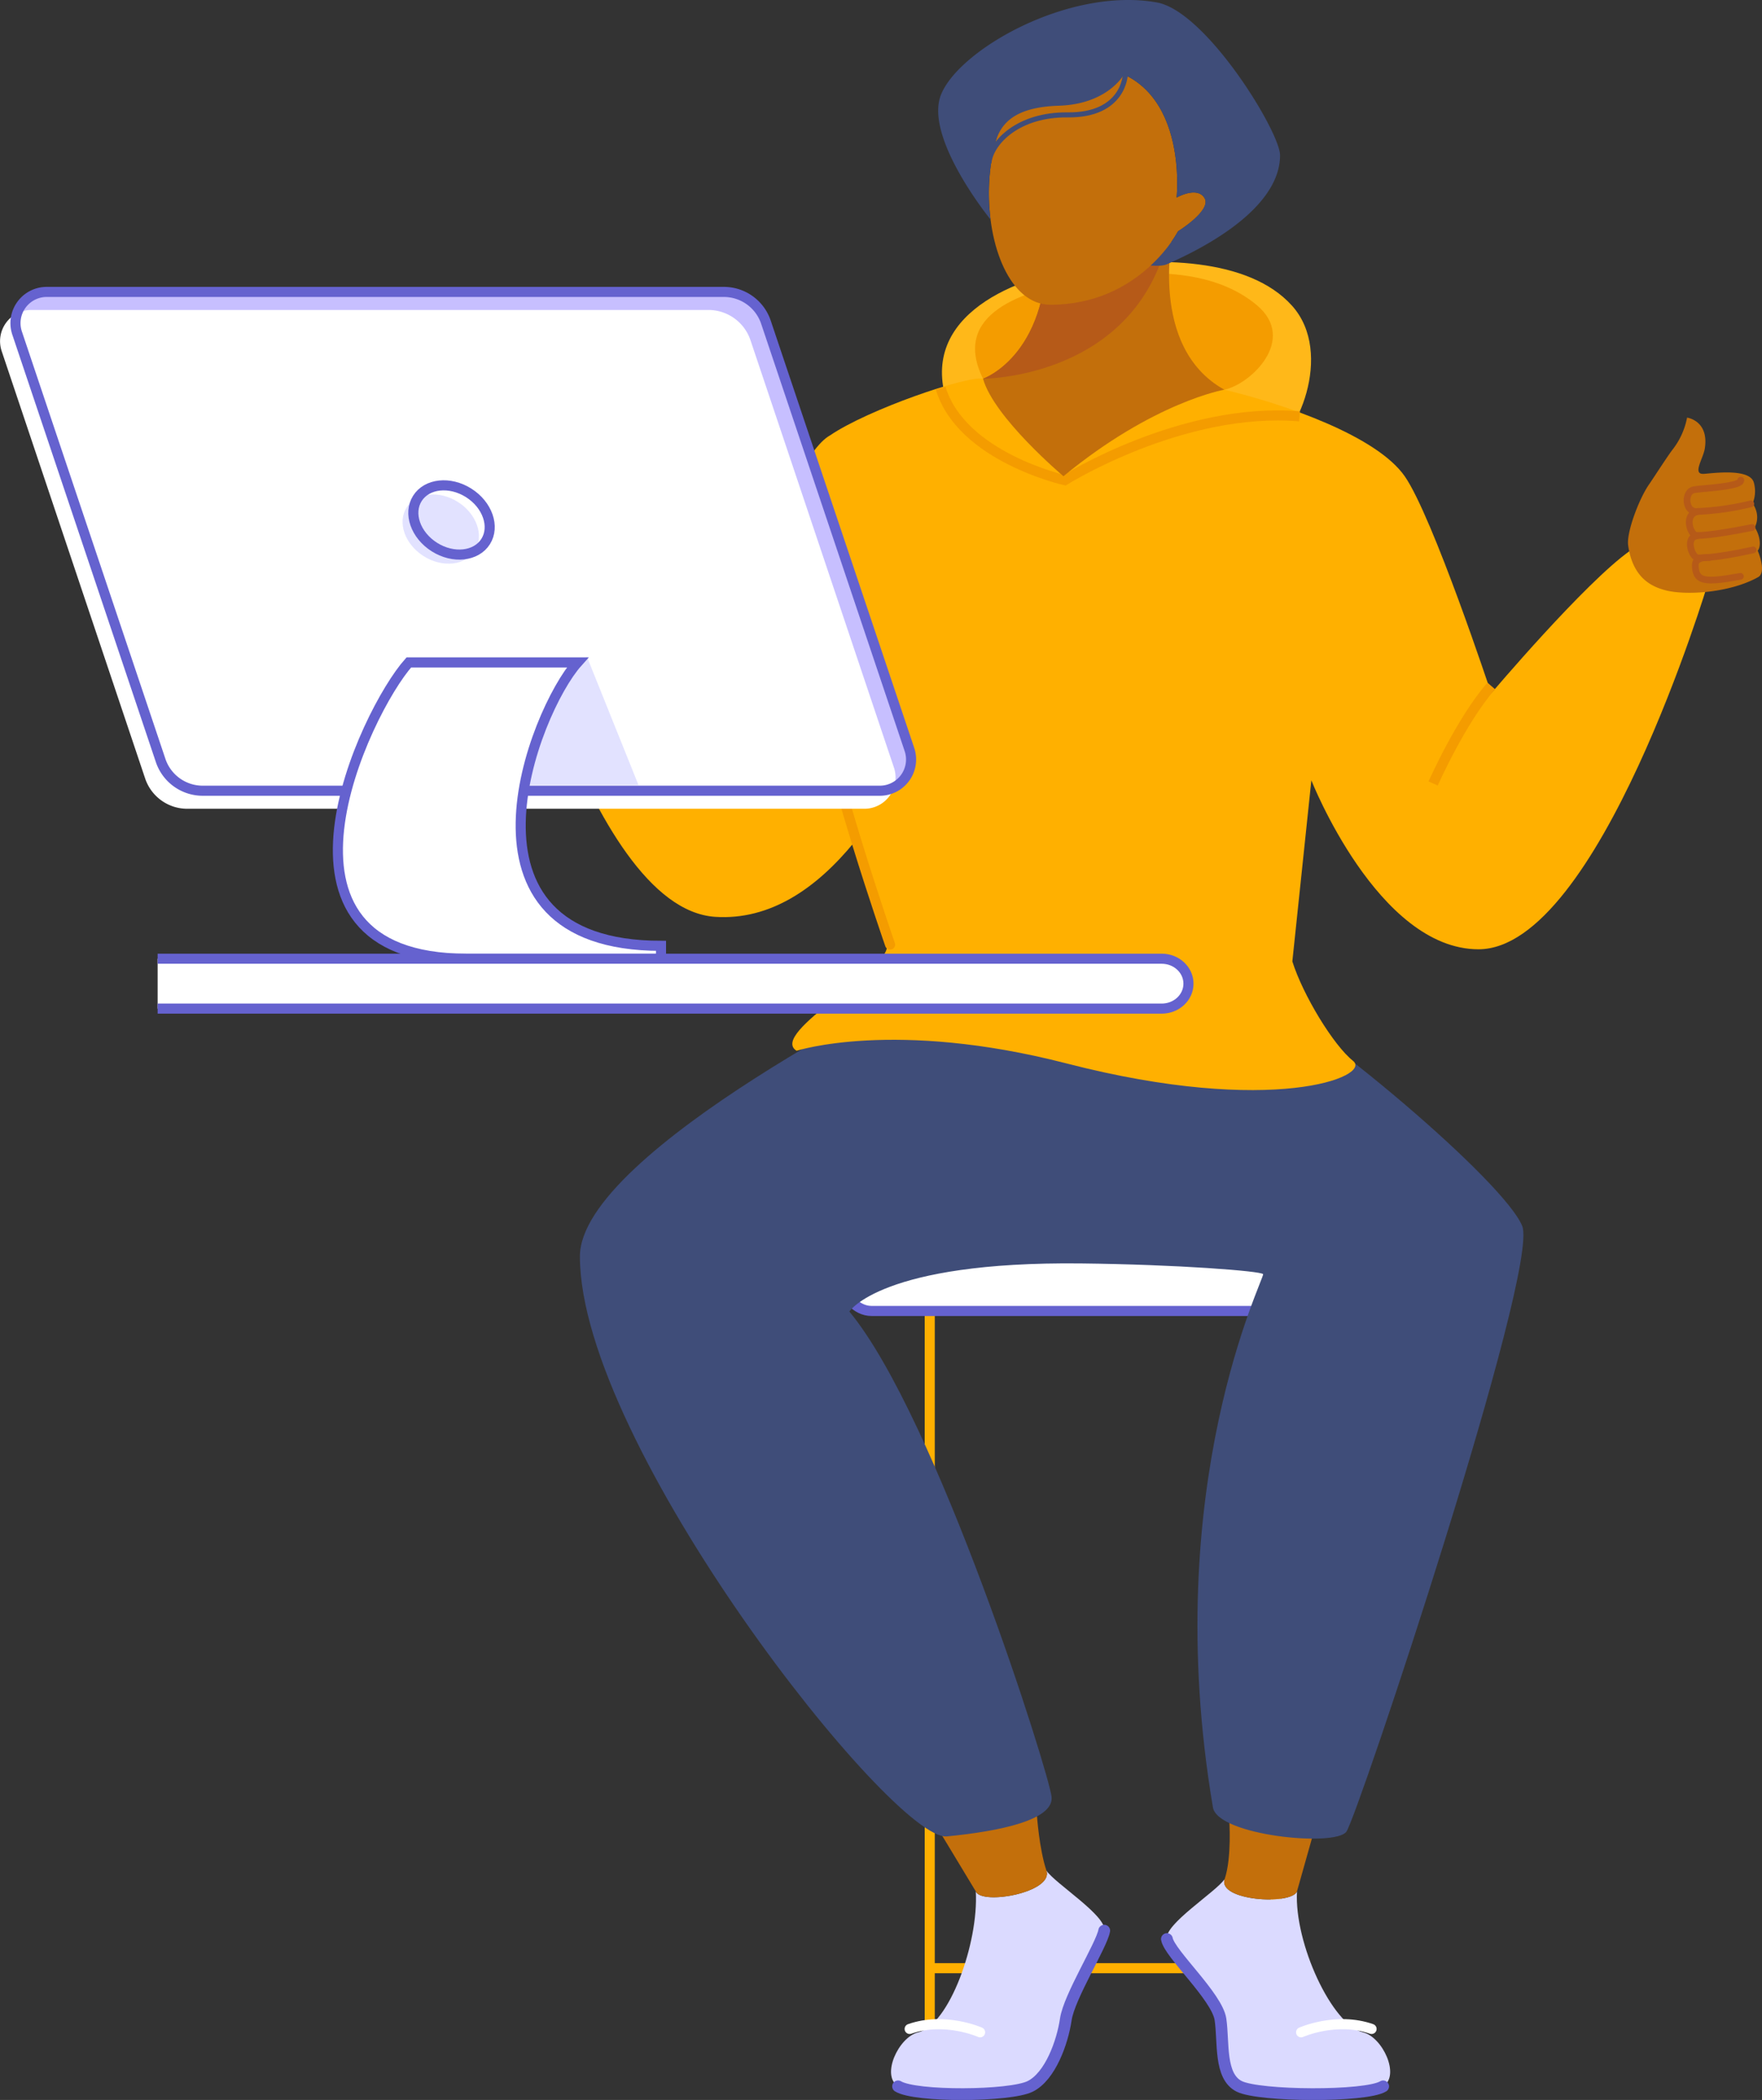 <svg xmlns="http://www.w3.org/2000/svg" viewBox="0 0 1047.92 1248.68"><rect x="0" y="0" width="1047.92" height="1248.68" fill="#333333" stroke="none"/><defs><style>.cls-1,.cls-11,.cls-12,.cls-13,.cls-14,.cls-16,.cls-19,.cls-7,.cls-8{fill:none}.cls-1{stroke:#ffb000}.cls-1,.cls-11,.cls-12,.cls-13,.cls-14,.cls-16,.cls-19,.cls-2,.cls-7,.cls-8{stroke-miterlimit:10}.cls-1,.cls-11,.cls-12,.cls-19,.cls-2,.cls-8{stroke-width:6px}.cls-18,.cls-2{fill:#fff}.cls-19,.cls-2,.cls-7{stroke:#6562cf}.cls-3{fill:#ffb819}.cls-4{fill:#f49c00}.cls-5{fill:#dbdaff}.cls-6{fill:#c36f0b}.cls-12,.cls-13,.cls-14,.cls-16,.cls-7,.cls-8{stroke-linecap:round}.cls-7{stroke-width:7px}.cls-8{stroke:#fff}.cls-9{fill:#3f4d79}.cls-10{fill:#ffb000}.cls-11,.cls-12{stroke:#f49c00}.cls-13,.cls-14{stroke:#b65a18}.cls-13{stroke-width:4px}.cls-14,.cls-16{stroke-width:3px}.cls-15{fill:#b65a18}.cls-16{stroke:#3f4d79}.cls-17{fill:#c7bfff}.cls-20{fill:#e2e2ff}</style></defs><g id="Layer_2" data-name="Layer 2"><g id="Слой_1" data-name="Слой 1"><g id="_4" data-name="4"><g id="CHAIR"><line x1="552.95" x2="552.95" y1="779.52" y2="1245.18" class="cls-1"/><line x1="758.69" x2="758.69" y1="779.52" y2="1245.18" class="cls-1"/><line x1="550.96" x2="756.17" y1="1170.32" y2="1170.32" class="cls-1"/><rect width="306.33" height="62.41" x="501.66" y="717.11" class="cls-2" rx="16.61"/></g><g id="CHARACTER"><g id="HOOD"><path d="M753.67,267.52c16.93-4.75,40.34-57.32,14.69-85.79s-80-29.33-126.14-22.42c-42.65,6.39-98.67,31.13-77.32,84.49C595.26,319.67,753.67,267.52,753.67,267.52Z" class="cls-3"/><path d="M728.15,231.72c16-3.38,43.49-30,19.33-50.26s-61.37-22.23-101-15.46-80.7,20.78-61.85,59.19S728.15,231.72,728.15,231.72Z" class="cls-4"/></g><g id="LEGS"><g id="RIGHT_FOOT" data-name="RIGHT FOOT"><path d="M822.58,1240.55c-10.35,6.37-73.65,6-85.6,0s-9.15-26.28-11.14-39.82-30.26-39-31.85-47.77,29.06-27.87,34.38-35.65c-4.38,12.92,39.47,15.75,43,7.38-1.72,30.66,20.81,79.4,39.29,83.8C822.29,1211.27,832.93,1234.18,822.58,1240.55Z" class="cls-5"/><path d="M780.81,1091.16l-9.46,33.53c-3.51,8.37-47.36,5.54-43-7.38s2.71-35.37,2.71-35.37Z" class="cls-6"/><path d="M694,1153c1.6,8.76,29.86,34.24,31.86,47.78s-.8,33.84,11.14,39.81,75.25,6.37,85.6,0" class="cls-7"/><path d="M773.81,1208.45s21-9.38,41.9-2" class="cls-8"/></g><g id="LEFT_FOOT" data-name="LEFT FOOT"><path d="M534.13,1240.55c10.35,6.37,66.65,6,78.6,0s19.15-26.28,21.14-39.82,21.26-44,22.85-52.77-29.06-27.87-34.38-35.65c4.38,12.92-38.47,20.75-42,12.38,1.72,30.66-15.82,79.4-34.29,83.8C534.41,1211.27,523.78,1234.18,534.13,1240.55Z" class="cls-5"/><path d="M558.9,1089.16l21.46,35.53c3.51,8.37,46.36.54,42-12.38s-5.71-33.37-5.71-33.37Z" class="cls-6"/><path d="M656.72,1148c-1.59,8.76-20.86,39.24-22.85,52.78s-9.2,33.84-21.15,39.81-68.24,6.37-78.6,0" class="cls-7"/><path d="M582.9,1208.45s-20.95-9.38-41.9-2" class="cls-8"/></g><path id="PANTS" d="M553.15,582.32s-208.26,102-208.26,164.74c0,111.92,186.27,348,218.26,344.9s63.5-9.87,62.27-23.41S557.2,842.71,505.14,779.86c0,0,19-29.91,137.73-28.6,57.22.63,107.11,4.52,108.34,6.37S689,883.29,721.37,1074.73c2.83,16.68,72.59,23.68,79.35,14.45S915.76,754.87,905.31,729s-119-118.52-171.94-146.71C695.24,562,553.15,582.32,553.15,582.32Z" class="cls-9"/></g><g id="HOODY"><path d="M493.68,258.87C467.27,273.37,427.8,403.4,427.8,403.4s-95.1-116.73-99.5-117.83-29.95,33-29.95,33S348,540.25,425.45,545.18c32.51,2.07,60-16.79,82.57-44.35,10,33.35,19.34,60.85,19.34,60.85,4,14-70.64,52.55-53.61,63.14,0,0,58.11-18.9,160.65,7.54C757,664,816.27,640,804.68,630.8s-29.79-39.11-36.08-59.12L779.91,464s39.58,100.46,99.41,100.46c71.37,0,136.6-218.19,136.6-218.19-25.37-.72-46.39-18.84-46.39-18.84-26.82,18.84-82.64,84.84-82.64,84.84S852.1,307.1,835.43,283.18s-71-42.77-107.28-51.46l-143.52-6.53C575,223.35,516.15,243.52,493.68,258.87Z" class="cls-10"/><path d="M886.89,407.87c-18.15,20.87-34.55,58-34.55,58" class="cls-11"/><path d="M772.88,247.57c-69.68-5.89-139.64,37.94-139.64,37.94s-61.5-13.78-73.8-54.72" class="cls-11"/><path d="M529.36,561.68S490.9,451.2,485.53,404.61" class="cls-12"/></g><g id="ARMS"><g id="RIGHT"><path d="M1013.91,266.67c-.93,5.95-7.4,15.18-1,15.11,3.3,0,27.16-3.89,30.08,4.89a19.16,19.16,0,0,1-.63,12.67c5.23,7.81,1.23,14.19,1.23,14.19,3.16,4.86,4,11.15,1.8,13.92,0,0,5.53,12.75.25,15.71-16.36,9.2-42.45,11.11-55.09,7.84-8.87-2.29-19.51-7.77-22.23-26.65-1.12-7.73,6.58-28,12.46-36.36,2.4-3.44,11.19-17.16,14.16-20.92a44.41,44.41,0,0,0,8.42-18.75S1016.51,250.05,1013.91,266.67Z" class="cls-6"/><path d="M1035.3,285.5c.58,4-23.79,4.84-28,5.76-6,1.3-5.22,14.11,2.56,12.86a162.58,162.58,0,0,0,31.39-4.53" class="cls-13"/><path d="M1042,313.66c-25.78,5.2-32.66,4.72-32.66,4.72-3.76.74-8.6-12.55.52-14.26" class="cls-13"/><path d="M1042.64,327c-24.26,5.33-32.66,4.72-32.66,4.72-3.59.43-8.08-12.21-.75-13.08" class="cls-13"/><path d="M1016.77,331.51s-8.67-.81-8.54,4.59c.24,9.6,4.89,10.63,26.84,6.6" class="cls-13"/></g><g id="LEFT"><path id="ARM" d="M293.59,237.16c.2,6,5.45,15.86-.84,15-3.26-.44-26.31-7.13-30.25,1.16a19,19,0,0,0-.92,12.57c-6.1,7.06-2.94,13.84-2.94,13.84-3.7,4.41-5.29,10.51-3.46,13.51,0,0-7,11.89-2.16,15.45,15,11.06,40.5,16.11,53.36,14.42,9-1.18,20.17-5.29,25.15-23.57,2-7.48-3.09-28.35-7.86-37.35-1.95-3.69-8.95-18.28-11.43-22.35a44.32,44.32,0,0,1-6-19.5S293.05,220.46,293.59,237.16Z" class="cls-6"/><g id="FINGERS"><path d="M263.49,309.55c21.15,6.64,25.86,6.18,27.27-3.25.44-3-2.11-4.37-4.42-5a29.61,29.61,0,0,0,3.23.45c3.22.79,8.67-10.18,3.84-13.21,2-1,4.12-8.17,4.11-14.54,3.73-2.58,4-10.23-.34-11.76-4.09-1.43-28-5.24-27-9.1Z" class="cls-6"/><path d="M263.87,266.3a164.82,164.82,0,0,0,29.22,8.28c7.51,2.17,9.84-10.36,4.09-12.37-4.09-1.43-23.22-7.66-27-9.09" class="cls-14"/><path d="M261.43,280.08c24.78,8.25,30.44,8.62,30.44,8.62,3.61,1.18,10-11.32,1.22-14.12" class="cls-14"/><path d="M258,293.1c23.26,8.21,31.62,8.62,31.62,8.62,3.49.87,8.36-12.24-.2-13.37" class="cls-14"/><path d="M282.89,300.73s8.65.26,7.87,5.57c-1.41,9.43-6.11,9.88-27.26,3.25" class="cls-14"/></g></g></g><g id="HEAD"><g id="NECK"><path d="M697.71,138.21s-15.23,68.14,30.44,93.51c0,0-42,7.25-95.68,51.46,0,0-41.32-34.79-47.84-58,0,0,42-14.49,37.69-87Z" class="cls-6"/><path d="M697.71,138.21H622.32c4.35,72.49-37.69,87-37.69,87s83.83,0,107.54-74.74Z" class="cls-15"/></g><path id="HEAD-2" d="M700.59,137.54s-22.39,43.65-75.89,43.67c-47.72,0-55-140.07,16.07-142,67.72-1.84,59,78.29,59,78.29s12.19-7.09,16.62.29S700.59,137.54,700.59,137.54Z" class="cls-6" data-name="HEAD"/><g id="HAIR"><path d="M669.24,44.44s-.77,24.25-34.34,23.88C605.75,68,589.77,84.5,588.21,96.38" class="cls-16"/><path d="M761.29,92.33c0,26.42-31.89,49.26-67.2,64.76-2.09.92-5.47,1.13-9.75.79a83.17,83.17,0,0,0,16.25-20.34S720.7,125,716.35,117.79s-16.62-.3-16.62-.3,6.11-55.85-31.28-73.2c-.29.54-10,17.66-38.7,18.57C602.45,63.71,595,74.12,591.88,85c-.1.38-.2.75-.29,1.13a122.09,122.09,0,0,0-2.48,44.24l-.16-.06c-2.65-3.22-38.86-49.11-29.41-73.72C569.81,29.84,635.45-7.89,688,1.45,717.35,6.68,761.28,78.44,761.29,92.33Z" class="cls-9"/></g></g></g><g id="COMPUTER"><g id="COMPUTER-2" data-name="COMPUTER"><path d="M523.28,471H120.53a26.41,26.41,0,0,1-25-18L10.17,198.83a18.57,18.57,0,0,1,17.61-24.48H430.53a26.42,26.42,0,0,1,25,18l85.31,254.11A18.57,18.57,0,0,1,523.28,471Z" class="cls-17"/><path d="M514.09,480.91H111.33a26.41,26.41,0,0,1-25-18L1,208.79a18.57,18.57,0,0,1,17.6-24.48H421.34a26.41,26.41,0,0,1,25,18l85.32,254.12A18.57,18.57,0,0,1,514.09,480.91Z" class="cls-18"/><path d="M523.28,470.18H120.53a26.4,26.4,0,0,1-25-18L10.17,198.06a18.57,18.57,0,0,1,17.61-24.48H430.53a26.42,26.42,0,0,1,25,18L540.88,445.7A18.57,18.57,0,0,1,523.28,470.18Z" class="cls-19"/><path d="M349.08,390.53l30.64,76.25H313.5S326.37,407.13,349.08,390.53Z" class="cls-20"/><path d="M393.12,562.41c-130.39,0-75.56-139.53-49.63-168.51H243.14c-25.92,29-96.07,176.17,34.31,176.17H393.12Z" class="cls-2"/><ellipse cx="262.13" cy="314.61" class="cls-20" rx="19.06" ry="24.01" transform="translate(-143.83 368.32) rotate(-57.74)"/><ellipse cx="268.54" cy="309.21" class="cls-19" rx="19.06" ry="24.01" transform="translate(-136.28 371.22) rotate(-57.74)"/></g><g id="TABLE"><path d="M93.75,570.07H690.92c8.78,0,15.9,6.64,15.9,14.84h0c0,8.19-7.12,14.83-15.9,14.83H93.75Z" class="cls-18"/><path d="M93.75,570.07H690.92c8.78,0,15.9,6.64,15.9,14.84h0c0,8.19-7.12,14.83-15.9,14.83H93.75" class="cls-19"/></g></g></g></g></g></svg>